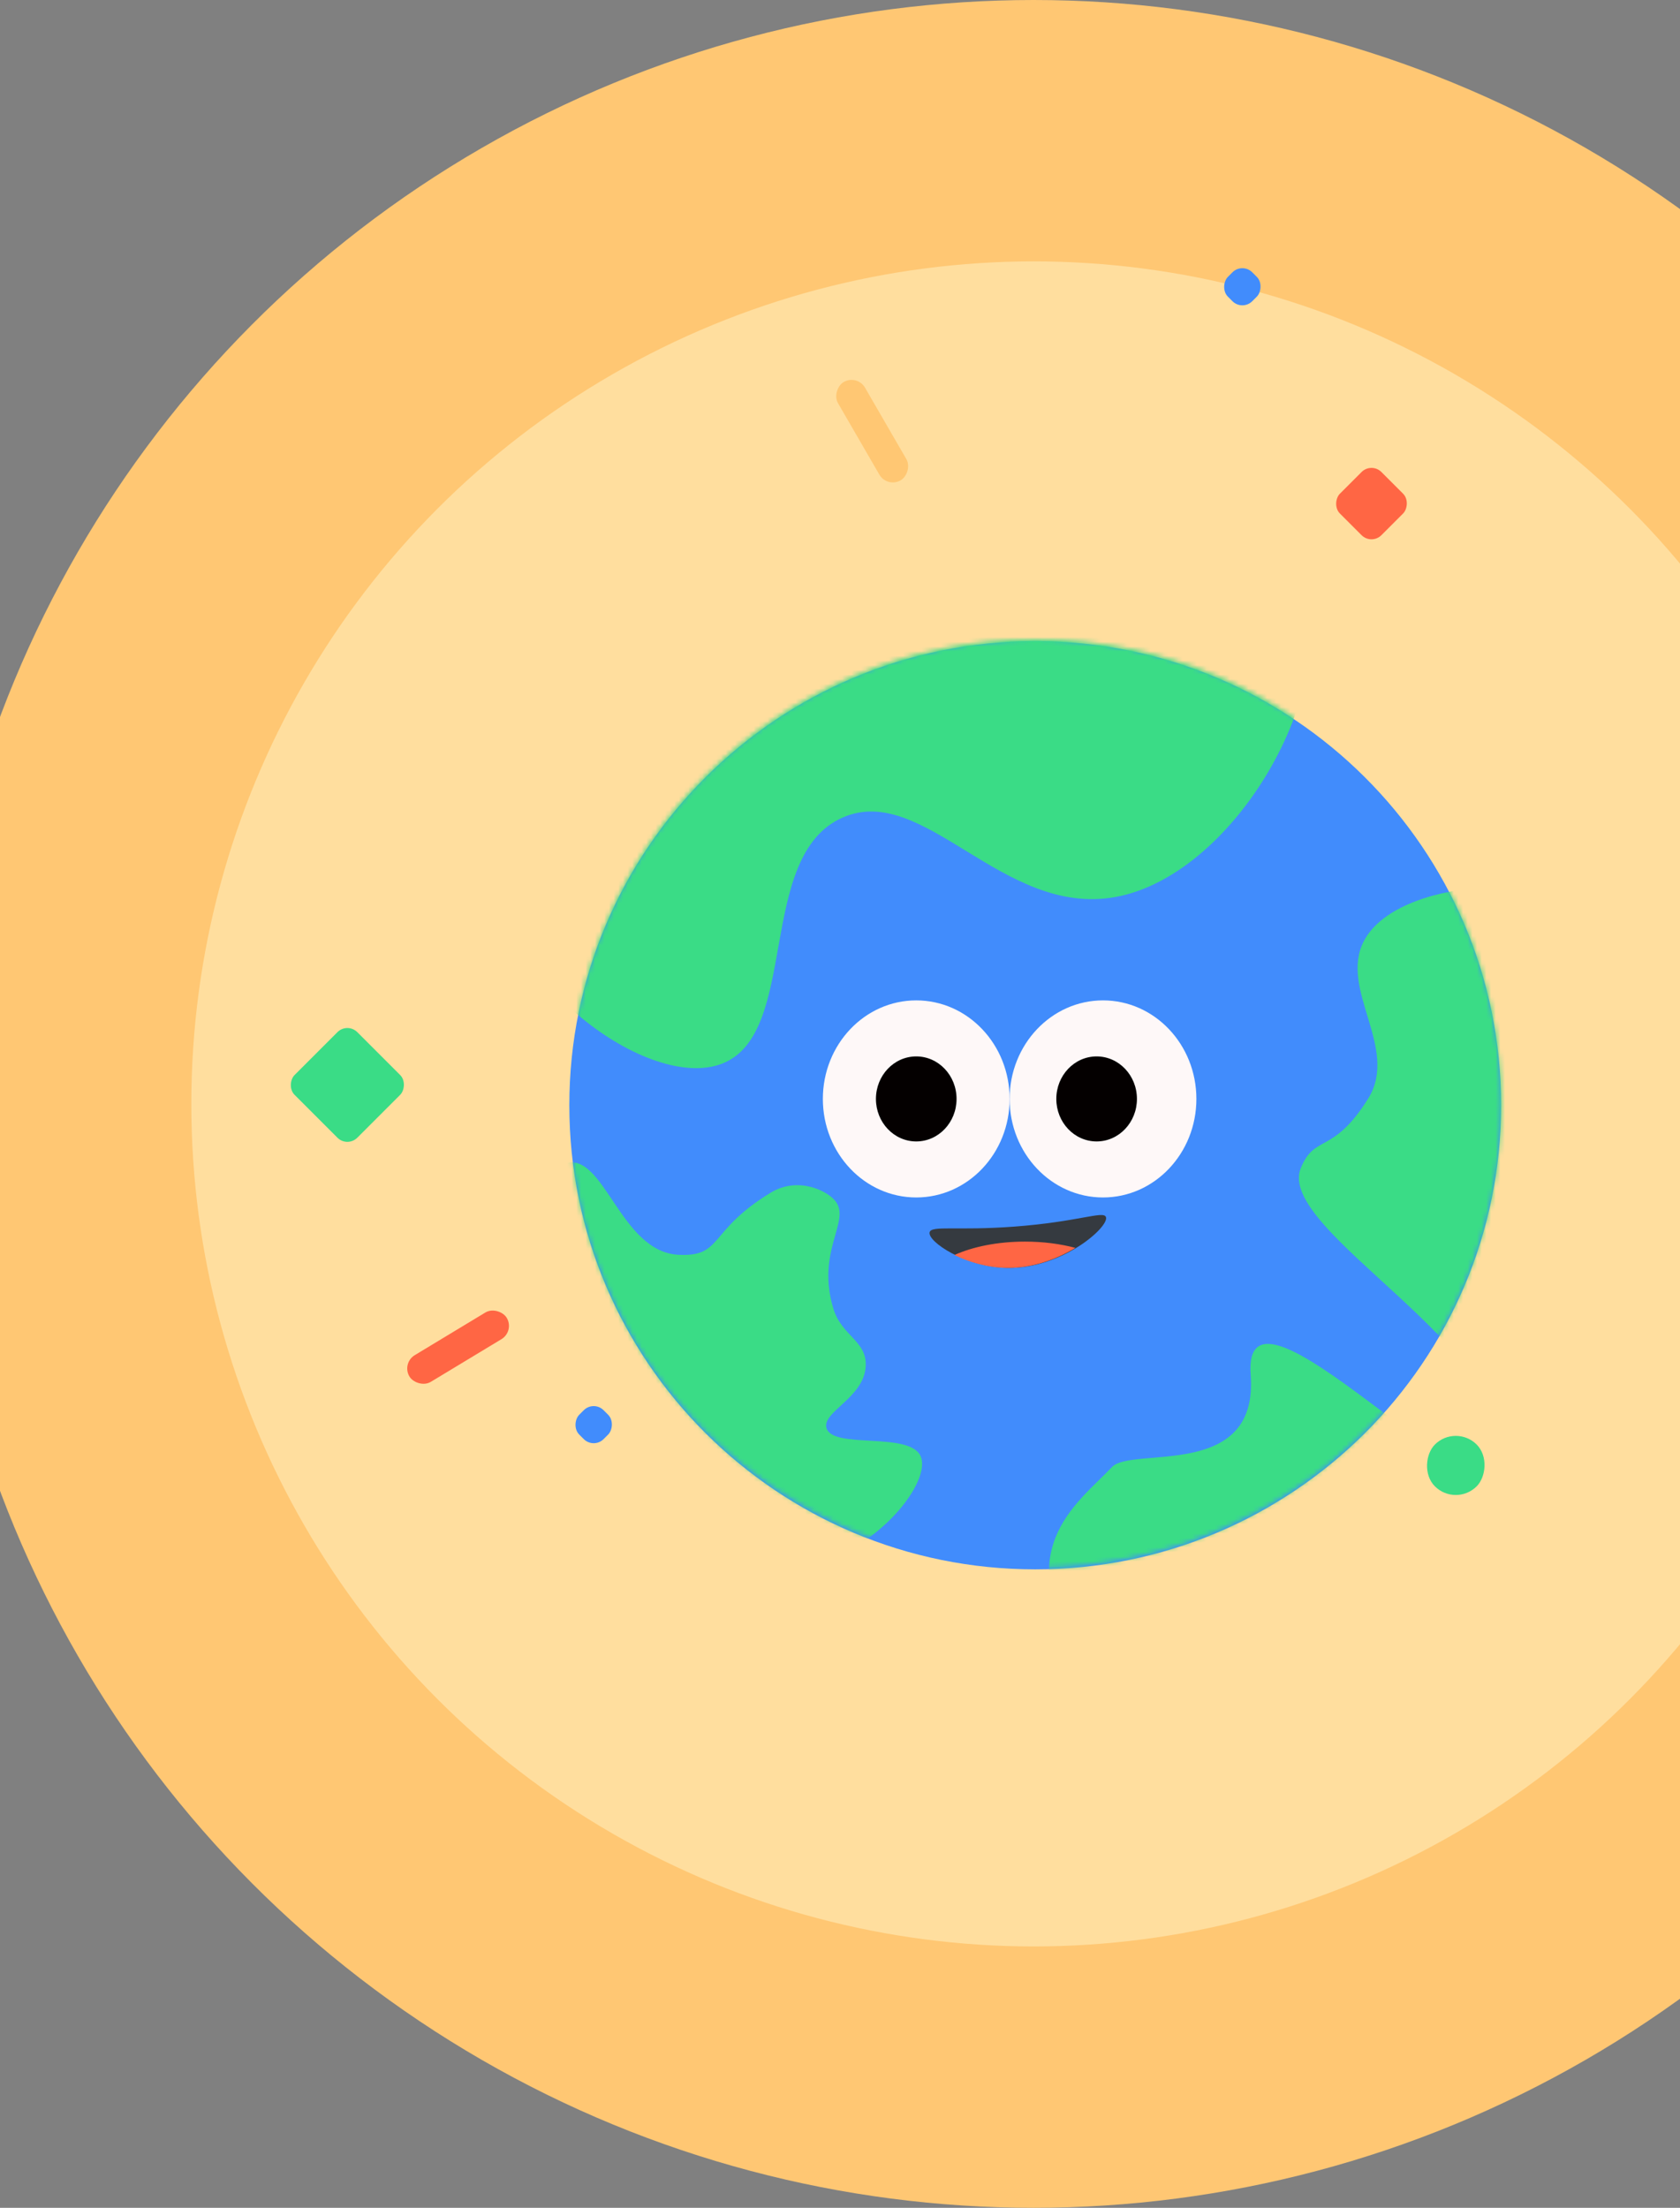 <svg width="360" height="473" viewBox="0 0 360 473" fill="none" xmlns="http://www.w3.org/2000/svg">
<rect x="0" y="0" width="360" height="473" fill="#808080" stroke="none"/>
<circle cx="221.5" cy="236.5" r="236.5" fill="#FFC773"/>
<circle cx="221.5" cy="236.5" r="180.5" fill="#FFDE9E"/>
<path d="M221.835 336.218C276.972 336.218 321.67 291.701 321.67 236.786C321.67 181.87 276.972 137.353 221.835 137.353C166.698 137.353 122 181.87 122 236.786C122 291.701 166.698 336.218 221.835 336.218Z" fill="#418CFC"/>
<path d="M196.337 256.544C207.389 256.544 216.348 247.092 216.348 235.433C216.348 223.773 207.389 214.322 196.337 214.322C185.286 214.322 176.327 223.773 176.327 235.433C176.327 247.092 185.286 256.544 196.337 256.544Z" fill="#FEF8F8"/>
<path d="M196.338 244.541C201.108 244.541 204.976 240.463 204.976 235.433C204.976 230.403 201.108 226.325 196.338 226.325C191.567 226.325 187.7 230.403 187.7 235.433C187.7 240.463 191.567 244.541 196.338 244.541Z" fill="#040000"/>
<path d="M236.358 256.544C247.41 256.544 256.369 247.092 256.369 235.433C256.369 223.773 247.41 214.322 236.358 214.322C225.307 214.322 216.348 223.773 216.348 235.433C216.348 247.092 225.307 256.544 236.358 256.544Z" fill="#FEF8F8"/>
<path d="M234.991 244.541C239.762 244.541 243.629 240.463 243.629 235.433C243.629 230.403 239.762 226.325 234.991 226.325C230.221 226.325 226.353 230.403 226.353 235.433C226.353 240.463 230.221 244.541 234.991 244.541Z" fill="#040000"/>
<mask id="mask0_640_1594" style="mask-type:luminance" maskUnits="userSpaceOnUse" x="122" y="137" width="200" height="199">
<path d="M221.835 335.866C276.972 335.866 321.67 291.348 321.67 236.433C321.67 181.518 276.972 137 221.835 137C166.698 137 122 181.518 122 236.433C122 291.348 166.698 335.866 221.835 335.866Z" fill="white"/>
</mask>
<g mask="url(#mask0_640_1594)">
<path d="M352.972 196.826C331.992 185.733 299.215 188.484 292.297 201.542C286.792 211.931 299.948 224.574 293.157 235.396C285.57 247.489 281.722 242.881 278.725 250.294C273.31 263.721 325.926 289.351 321.552 312.969C318.592 328.994 266.021 268.447 268.004 294.536C269.733 317.27 242.597 309.749 238.269 314.313C230.736 322.239 215.56 332.331 232.474 356.679C255.862 390.362 332.164 394.492 370.601 356.246C416.272 310.814 394.966 219.028 352.963 196.817L352.972 196.826Z" fill="#3ADC86"/>
<path d="M105.059 184.146C106.743 210.353 139.149 233.98 154.759 227.866C171.492 221.31 161.84 183.371 180.574 175.146C197.985 167.508 214.8 196.555 238.993 192.181C265.46 187.393 288.884 144.755 278.045 124.041C264.889 98.89 200.168 103.958 157.014 126.287C142.21 133.952 103.13 154.179 105.059 184.146Z" fill="#3ADC86"/>
<path d="M178.609 280.45C180.347 286.158 185.726 287.267 185.517 292.579C185.255 299.433 176.128 302.445 177.097 305.926C178.382 310.534 194.744 306.656 197.243 311.905C199.787 317.234 188.188 332.267 173.294 335.297C152.595 339.509 134.703 318.659 132.286 315.846C110.809 290.821 112.964 251.953 121.013 249.274C129.452 246.461 132.802 268.194 145.397 268.826C154.967 269.303 151.599 263.766 165.154 255.515C171.012 251.953 177.45 255.127 179.125 257.463C182.24 261.81 174.824 268.059 178.6 280.441L178.609 280.45Z" fill="#3ADC86"/>
</g>
<path d="M199.209 263.999C198.702 265.972 206.881 271.507 215.925 271.634C227.711 271.803 237.839 262.729 236.977 260.712C236.402 259.347 231.071 261.768 217.285 262.793C204.964 263.708 199.593 262.485 199.209 263.999Z" fill="#353A40"/>
<path fill-rule="evenodd" clip-rule="evenodd" d="M230.435 267.348C227.246 266.49 223.564 266 219.642 266C213.783 266 208.459 267.093 204.516 268.875C207.555 270.36 211.552 271.576 215.734 271.634C221.346 271.715 226.582 269.699 230.435 267.348Z" fill="#FF6644"/>
<rect x="74.435" y="219" width="19" height="19" rx="3" transform="rotate(45 74.435 219)" fill="#3ADC86"/>
<rect x="311.954" y="305" width="12.662" height="12.662" rx="6.331" transform="rotate(45 311.954 305)" fill="#3ADC86"/>
<rect x="183.687" y="80.166" width="24.343" height="6.672" rx="3.336" transform="rotate(59.93 183.687 80.166)" fill="#FFC773"/>
<rect x="110.306" y="285.18" width="24.343" height="6.672" rx="3.336" transform="rotate(148.867 110.306 285.18)" fill="#FF6644"/>
<rect x="266.218" y="56.218" width="7.379" height="7.379" rx="3" transform="rotate(45 266.218 56.218)" fill="#418CFC"/>
<rect x="127.218" y="300" width="7.379" height="7.379" rx="3" transform="rotate(45 127.218 300)" fill="#418CFC"/>
<rect x="293.891" y="99" width="12.574" height="12.574" rx="3" transform="rotate(45 293.891 99)" fill="#FF6644"/>
</svg>
